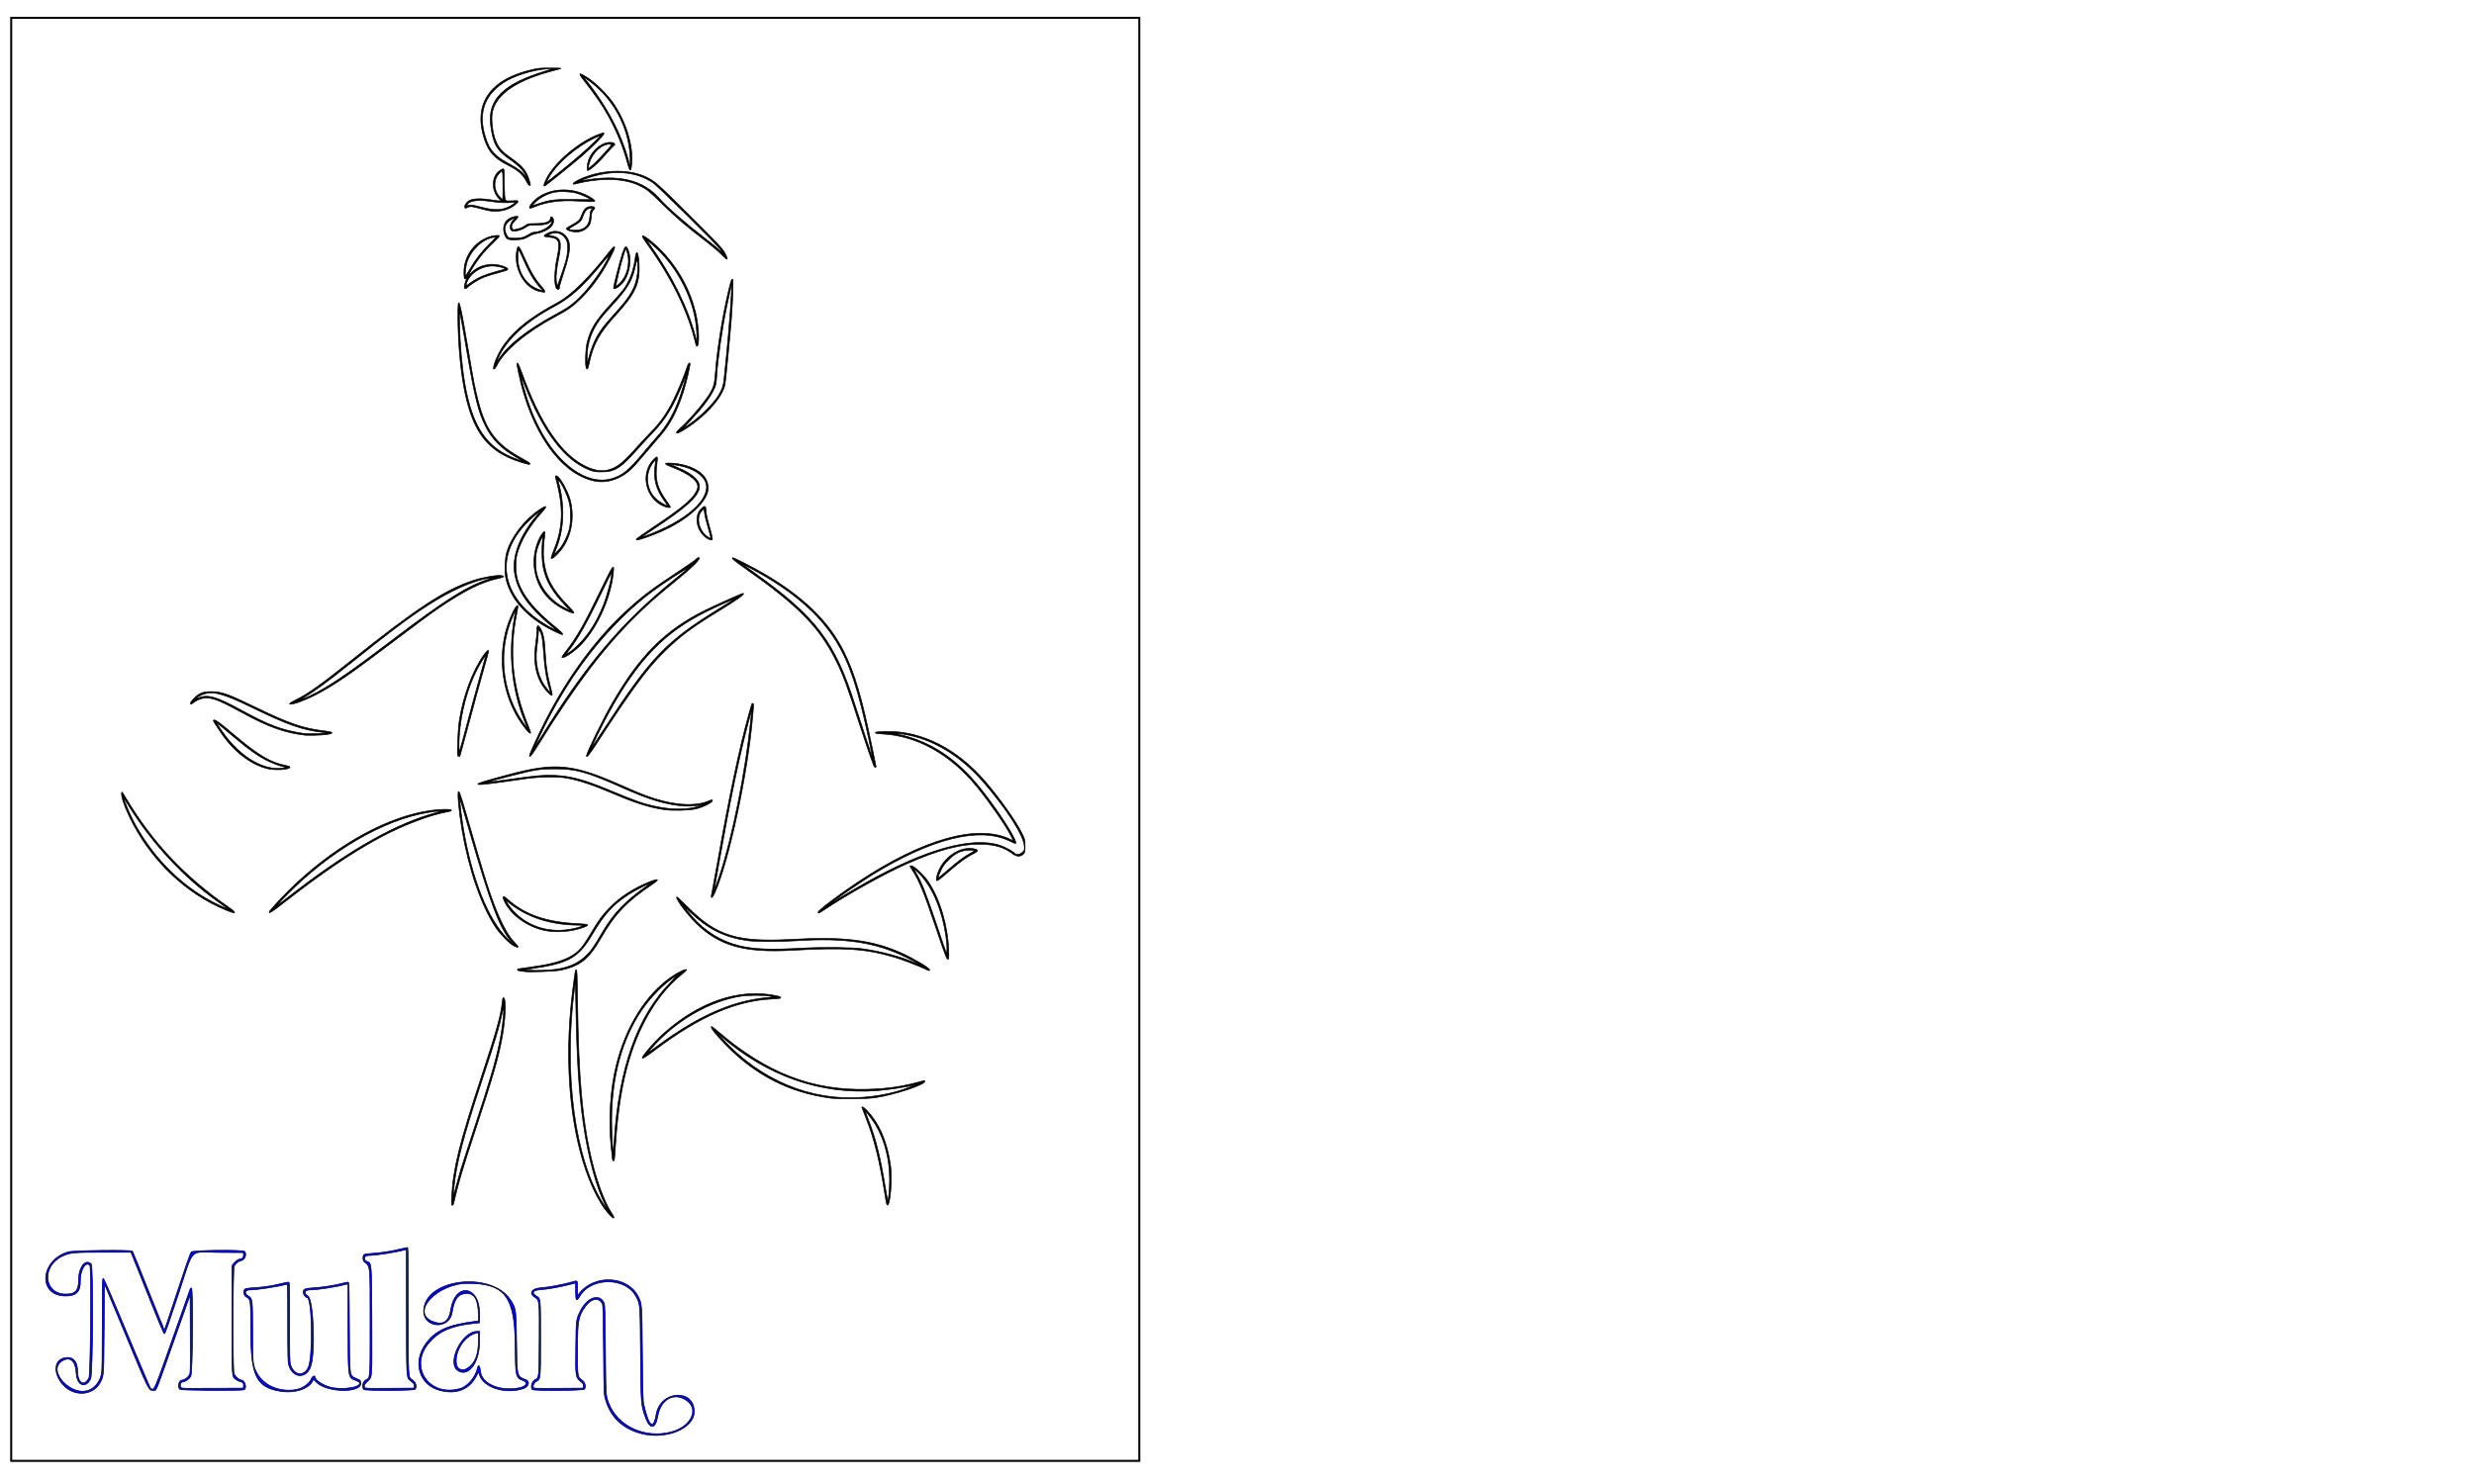 <?xml version="1.0" encoding="UTF-8" standalone="no"?>
<!-- Created with Inkscape (http://www.inkscape.org/) -->

<svg
   width="20in"
   height="12in"
   viewBox="0 0 1800 1080"
   id="svg2"
   version="1.1"
   inkscape:version="1.2.2 (732a01da63, 2022-12-09)"
   sodipodi:docname="Mulan_perso.svg"
   xml:space="preserve"
   xmlns:inkscape="http://www.inkscape.org/namespaces/inkscape"
   xmlns:sodipodi="http://sodipodi.sourceforge.net/DTD/sodipodi-0.dtd"
   xmlns="http://www.w3.org/2000/svg"
   xmlns:svg="http://www.w3.org/2000/svg"
   xmlns:rdf="http://www.w3.org/1999/02/22-rdf-syntax-ns#"
   xmlns:cc="http://creativecommons.org/ns#"
   xmlns:dc="http://purl.org/dc/elements/1.1/"><defs
     id="defs4"><clipPath
       id="clipPath4152"
       clipPathUnits="userSpaceOnUse"><path
         inkscape:connector-curvature="0"
         id="path4154"
         d="m 273,0 4686,0 0,1720 -4686,0 0,-1720" /></clipPath><clipPath
       id="clipPath4922"
       clipPathUnits="userSpaceOnUse"><path
         inkscape:connector-curvature="0"
         id="path4924"
         d="m 273,0 4686,0 0,1720 -4686,0 0,-1720" /></clipPath><clipPath
       id="clipPath5530"
       clipPathUnits="userSpaceOnUse"><path
         inkscape:connector-curvature="0"
         id="path5532"
         d="m 273,0 4686,0 0,1720 -4686,0 0,-1720" /></clipPath><clipPath
       id="clipPath5542"
       clipPathUnits="userSpaceOnUse"><path
         inkscape:connector-curvature="0"
         id="path5544"
         d="m 273,0 4686,0 0,1720 -4686,0 0,-1720" /></clipPath><clipPath
       id="clipPath6663"
       clipPathUnits="userSpaceOnUse"><path
         inkscape:connector-curvature="0"
         id="path6665"
         d="m 273,0 4686,0 0,1720 -4686,0 0,-1720" /></clipPath><clipPath
       id="clipPath7271"
       clipPathUnits="userSpaceOnUse"><path
         inkscape:connector-curvature="0"
         id="path7273"
         d="m 273,0 4686,0 0,1720 -4686,0 0,-1720" /></clipPath><clipPath
       id="clipPath7283"
       clipPathUnits="userSpaceOnUse"><path
         inkscape:connector-curvature="0"
         id="path7285"
         d="m 273,0 4686,0 0,1720 -4686,0 0,-1720" /></clipPath></defs><sodipodi:namedview
     id="base"
     pagecolor="#ffffff"
     bordercolor="#666666"
     borderopacity="1.0"
     inkscape:pageopacity="0.0"
     inkscape:pageshadow="2"
     inkscape:zoom="0.58296443"
     inkscape:cx="653.55617"
     inkscape:cy="542.91477"
     inkscape:document-units="px"
     inkscape:current-layer="g14007"
     showgrid="false"
     fit-margin-top="0"
     fit-margin-left="0"
     fit-margin-right="0"
     fit-margin-bottom="0"
     inkscape:window-width="1920"
     inkscape:window-height="991"
     inkscape:window-x="-9"
     inkscape:window-y="-9"
     inkscape:window-maximized="1"
     units="in"
     inkscape:pagecheckerboard="0"
     inkscape:showpageshadow="2"
     inkscape:deskcolor="#d1d1d1" /><g
     inkscape:label="Laag 1"
     inkscape:groupmode="layer"
     id="layer1"
     transform="translate(13.025,447.51)"><g
       transform="matrix(2.612,0,0,-2.612,-495.174,960.197)"
       inkscape:label="Meetlat"
       id="g4914"
       style="fill:none;stroke:#000000;stroke-opacity:1"><g
         transform="matrix(0.12,0,0,0.12,16,50)"
         id="g4916"
         style="fill:none;stroke:#000000;stroke-opacity:1"><g
           id="g11103"><g
             id="g14007"><path
               style="fill:#000000;stroke-width:1.393"
               d="m 2819.288,1254.592 c -26.812,29.336 -52.27,85.041 -69.01,151.003 -27.219,107.248 -32.843,237.668 -15.976,370.47 6,47.243 5.896,46.657 8.259,46.657 1.795,0 2.197,-9.582 3.007,-71.726 2.332,-178.921 10.968,-276.471 32.651,-368.831 11.778,-50.167 30.97,-101.256 47.096,-125.367 8.534,-12.759 4.849,-14.108 -6.028,-2.206 z m -9.849,22.787 c -20.584,40.777 -39.817,112.53 -50.793,189.497 -10.106,70.867 -14.794,145.963 -17.039,272.978 -0.997,56.406 -0.997,56.406 -3.418,37.604 -25.334,-196.722 1.526,-396.435 66.919,-497.558 8.331,-12.882 10.075,-13.897 4.332,-2.521 z m -356.127,17.253 c 3.153,65.744 17.528,123.936 69.351,280.739 35.262,106.695 45.107,142.088 47.98,172.49 0.65,6.882 1.532,10.097 2.769,10.097 6.507,0 5.738,-41.549 -1.571,-84.865 -8.386,-49.7 -20.781,-92.997 -65.393,-228.419 -29.906,-90.782 -37.268,-115.772 -48.745,-165.472 -0.398,-1.723 -1.749,-3.134 -3.002,-3.134 -2.04,0 -2.185,1.942 -1.388,18.563 z m 21.038,63.609 c 2.866,9.575 16.703,52.193 30.751,94.707 36.417,110.214 49.392,154.133 59.163,200.27 5.234,24.713 9.793,59.576 9.651,73.806 -0.108,10.741 -0.108,10.741 -3.332,-4.58 -7.37,-35.009 -13.152,-54.286 -47.417,-158.077 -43.721,-132.436 -59,-191.251 -64.71,-249.101 -2.103,-21.302 -1.781,-21.079 4.729,3.281 3.276,12.256 8.3,30.118 11.166,39.693 z m 984.837,-58.213 c -12.641,80.489 -25.291,131.432 -44.59,179.565 -5.008,12.492 -9.106,23.202 -9.106,23.799 0,2.939 4.324,0.315 11.409,-6.922 28.791,-29.408 48.791,-76.357 55.497,-130.277 3.76,-30.233 -0.905,-88.616 -7.178,-89.824 -1.887,-0.363 -2.856,3.438 -6.032,23.658 z m 10.721,33.84 c 0.168,47.522 -10.924,92.018 -31.823,127.667 -6.018,10.265 -21.163,30.598 -24.179,32.463 -0.631,0.39 2.259,-7.9 6.423,-18.422 17.084,-43.169 29.326,-92.266 40.197,-161.206 2.053,-13.022 4.086,-24.617 4.517,-25.766 1.905,-5.079 4.782,21.686 4.866,45.264 z m -643.098,47.005 c -0.332,0.958 -1.947,15.529 -3.59,32.381 -6.125,62.858 -1.619,132.682 12.135,188.021 22.331,89.85 68.646,163.967 128.049,204.918 18.346,12.648 35.404,20.384 35.404,16.056 0,-0.642 -5.171,-5.294 -11.49,-10.338 -52.675,-42.037 -95.161,-110.578 -121.069,-195.317 -16.904,-55.289 -27.384,-120.023 -32.569,-201.177 -2.21,-34.586 -2.434,-36.286 -4.787,-36.286 -0.814,0 -1.752,0.783 -2.084,1.741 z m 3.502,42.945 c 11.382,172.865 53.784,291.64 132.654,371.591 12.817,12.992 14.514,15.159 9.381,11.973 -25.212,-15.646 -57.583,-48.316 -78.081,-78.801 -45.731,-68.011 -69.546,-155.645 -69.552,-255.934 0,-29.352 2.254,-72.228 3.723,-70.76 0.254,0.254 1.098,10.123 1.876,21.931 z m 502.114,100.956 c -94.331,12.56 -173.729,52.842 -241.745,122.649 -25.942,26.625 -39.094,43.684 -33.681,43.684 0.599,0 7.336,-5.348 14.972,-11.883 112.683,-96.449 218.458,-137.312 346.608,-133.9 48.081,1.28 84.474,6.84 130.016,19.865 2.362,0.675 3.134,0.32 3.134,-1.444 0,-8.023 -69.115,-30.87 -114.479,-37.842 -20.545,-3.158 -84.419,-3.845 -104.824,-1.129 z m 75.3,1.991 c 34.433,2.673 66.283,8.89 95.257,18.595 12.478,4.179 31.891,12.06 24.756,10.049 -15.7,-4.424 -61.064,-11.36 -86.733,-13.262 -131.165,-9.719 -254.534,33.335 -362.81,126.615 -10.446,8.999 -10.446,8.999 2.449,-5.065 89.42,-97.534 205.986,-146.334 327.081,-136.932 z m -511.98,91.766 c 0,4.501 28.416,37.204 46.854,53.924 83.941,76.118 178.039,108.23 264.137,90.141 8.475,-1.781 10.761,-2.768 10.43,-4.503 -0.355,-1.856 -3.641,-2.373 -19.907,-3.131 -84.134,-3.924 -168.096,-40.429 -271.373,-117.986 -24.111,-18.107 -30.141,-21.796 -30.141,-18.444 z m 37.212,28.824 c 100.144,73.29 180.159,106.906 266.996,112.172 1.591,0.096 -1.809,0.997 -7.554,2.002 -14.396,2.517 -50.488,2.457 -67.548,-0.112 -73.538,-11.076 -155.103,-59.035 -209.608,-123.246 -8.573,-10.101 -8.797,-10.217 17.714,9.186 z m -310.887,171.331 c -2.298,0.316 -6.842,0.922 -10.097,1.346 -3.864,0.503 -5.919,1.467 -5.919,2.775 0,1.102 0.213,2.004 0.473,2.004 2.437,0 52.345,7.365 60.877,8.983 38.804,7.361 63.416,17.456 79.84,32.745 8.792,8.186 15.699,17.997 31.9,45.318 15.41,25.986 24.847,38.752 40.502,54.788 24.961,25.569 55.849,45.557 93.682,60.624 21.053,8.384 23.468,5.824 5.737,-6.081 -59.294,-39.814 -86.721,-68.569 -119.443,-125.23 -28.054,-48.577 -48.127,-64.534 -93.29,-74.16 -12.726,-2.712 -71.415,-4.88 -84.261,-3.112 z m 75.845,5.537 c 30.147,4.756 52.961,15.947 70.876,34.766 10.231,10.748 14.009,16.384 37.591,56.087 23.119,38.922 52.303,69.069 97.347,100.557 4.774,3.337 8.424,6.324 8.111,6.637 -1.11,1.11 -35.09,-16.407 -47.432,-24.451 -37.017,-24.127 -56.42,-45.445 -84.582,-92.926 -32.502,-54.798 -54.407,-67.111 -141.739,-79.669 -17.409,-2.503 -17.409,-2.503 -5.571,-3.38 16.921,-1.254 50.001,-0.049 65.399,2.379 z m 853.813,0.745 c -17.288,8.036 -53.714,21.946 -70.345,26.863 -66.802,19.75 -116.009,23.101 -237.451,16.173 -111.146,-6.34 -170.361,10.434 -223.625,63.35 -23.271,23.119 -50.4,60.584 -43.87,60.584 0.718,0 12.155,-10.826 25.418,-24.058 67.253,-67.099 114.568,-81.522 243.682,-74.28 118.436,6.643 184.796,-1.77 252.05,-31.953 27.493,-12.339 65.284,-34.855 65.284,-38.896 0,-2.809 -0.58,-2.694 -11.142,2.216 z m -17.409,13.211 c -1.532,1.176 -13.44,7.378 -26.462,13.782 -70.9,34.868 -141.714,45.479 -254.873,38.189 -41.9,-2.699 -94.758,-2.453 -114.901,0.536 -52.026,7.719 -90.438,27.023 -130.811,65.739 -18.292,17.542 -17.278,15.18 4.345,-10.114 28.965,-33.884 67.392,-57.612 109.829,-67.82 33.326,-8.016 72.432,-9.514 143.685,-5.504 48.111,2.707 117.051,2.024 141.752,-1.405 43.628,-6.057 90.574,-18.698 123.954,-33.377 6.163,-2.71 6.987,-2.716 3.482,-0.026 z m 67.368,12.745 c -6.087,15.5 -10.629,28.463 -27.165,77.523 -25.098,74.463 -36.18,101.388 -51.52,125.165 -7.046,10.922 -6.995,10.75 -3.21,10.75 6.691,0 28.763,-20.44 39.854,-36.908 27.046,-40.156 45.426,-101.826 47.424,-159.121 0.668,-19.151 0.513,-21.239 -1.57,-21.239 -1.27,0 -2.987,1.724 -3.814,3.83 z m -1.182,50.219 c -8.655,59.73 -30.601,112.131 -59.815,142.825 -4.27,4.486 -9.464,9.37 -11.543,10.852 -3.525,2.514 -3.391,2.057 1.974,-6.764 12.602,-20.722 23.115,-47.222 48.353,-121.883 25.705,-76.044 23.003,-69.593 23.504,-56.098 0.233,6.273 -0.847,19.849 -2.473,31.069 z m -1003.503,-22.48 c -9.543,4.912 -31.569,27.568 -41.748,42.943 -33.495,50.597 -62.367,134.256 -77.864,225.625 -7.778,45.856 -11.664,90.88 -7.731,89.569 2.487,-0.829 5.554,-10.591 30.549,-97.229 22.832,-79.142 34.045,-115.802 44.727,-146.238 18.989,-54.102 37.88,-90.982 55.29,-107.938 10.822,-10.539 9.508,-13.284 -3.224,-6.732 z m -5.525,10.346 c -26.351,29.168 -48.595,87.976 -97.409,257.526 -20.699,71.896 -21.397,74.158 -21.58,69.925 -0.279,-6.464 4.317,-43.455 8.315,-66.927 19.679,-115.531 57.012,-209.494 100.384,-252.648 13.891,-13.821 19.628,-18.213 10.289,-7.876 z m 77.465,25.082 c -40.502,8.503 -79.216,36.844 -93.596,68.518 -5.674,12.498 -2.991,13.693 8.202,3.652 39.887,-35.779 90.285,-53.09 164.283,-56.429 25.628,-1.157 27.432,-2.97 9.323,-9.378 -26.895,-9.516 -61.353,-12.002 -88.212,-6.363 z m 48.533,1.283 c 14.252,1.486 32.994,5.839 38.853,9.024 3.343,1.817 2.584,1.975 -9.711,2.027 -62.035,0.259 -117.006,17.731 -157.812,50.158 -10.374,8.244 -10.374,8.244 -5.962,0.474 2.426,-4.274 8.683,-12.366 13.904,-17.982 30.429,-32.735 74.146,-48.559 120.729,-43.701 z m -786.205,45.281 c -95.68,38.658 -178.241,118.044 -225.66,216.984 -11.774,24.567 -19.017,45.647 -18.482,53.793 0.412,6.271 0.412,6.271 8.535,-7.366 62.571,-105.038 135.951,-183.426 238.779,-255.074 14.255,-9.933 17.247,-13.081 13.454,-14.156 -0.718,-0.204 -8.2,2.415 -16.626,5.819 z m 1.323,4.564 c -0.728,0.624 -10.981,7.988 -22.786,16.365 -78.088,55.413 -149.365,131.87 -204.858,219.748 -6.511,10.311 -11.966,18.628 -12.121,18.483 -1.315,-1.223 14.594,-38.461 23.573,-55.175 47.147,-87.763 119.041,-156.698 202.835,-194.486 13.765,-6.208 15.659,-6.907 13.358,-4.935 z m 1371.227,-8.807 c 0,4.086 48.988,41.213 91.921,69.665 151.88,100.651 277.768,136.118 354.023,99.741 7.926,-3.781 7.926,-3.781 1.581,8.504 -12.657,24.506 -50.141,78.415 -79.186,113.883 -61.459,75.05 -138.73,118.094 -219.265,122.141 -10.397,0.522 -16.262,1.301 -14.624,1.942 2.696,1.054 2.695,1.073 -0.051,1.327 -8.007,0.742 10.861,2.572 27.159,2.635 81.139,0.311 162.129,-41.276 226.709,-116.411 34.006,-39.563 71.144,-91.957 84.669,-119.449 7.561,-15.369 7.561,-15.369 7.561,-30.115 0,-13.046 -0.336,-15.107 -2.919,-17.88 -7.178,-7.704 -16.285,-7.705 -26.425,0 -18.928,14.377 -39.126,20.719 -69.209,21.733 -48.252,1.627 -102.191,-12.382 -177.907,-46.206 -51.505,-23.008 -137.7,-71.1 -189.012,-105.459 -12.739,-8.53 -15.026,-9.45 -15.026,-6.048 z m 111.116,68.824 c 138.851,77.877 246.993,107.833 311.582,86.313 11.847,-3.947 30.286,-14.013 34.109,-18.62 3.383,-4.076 12.263,-2.667 17.745,2.815 4.847,4.847 4.909,5.057 4.236,14.276 -1.828,25.026 -39.986,84.728 -94.55,147.935 -54.157,62.734 -119.385,101.679 -187.862,112.163 -19.876,3.043 -22.101,2.28 -4.875,-1.673 70.475,-16.171 130.515,-56.135 183.833,-122.364 31.409,-39.016 69.209,-94.645 79.644,-117.212 7.178,-15.524 7.095,-15.574 -11.105,-6.78 -68.898,33.289 -180.051,5.822 -317.134,-78.366 -26.606,-16.34 -90.528,-60.234 -90.528,-62.163 0,-0.264 11.125,6.243 24.721,14.459 13.597,8.216 36.179,21.365 50.183,29.219 z M 2029.459,1956.555 c 0,3.356 39.693,45.511 64.304,68.293 99.806,92.389 212.504,153.444 309.648,167.754 22.489,3.313 49.443,3.669 49.443,0.654 0,-1.257 -1.984,-2.359 -5.223,-2.904 -42.778,-7.192 -106.794,-31.402 -162.233,-61.352 -66.652,-36.008 -135.171,-82.722 -229.436,-156.423 -18.599,-14.542 -26.503,-19.32 -26.503,-16.021 z m 69.653,54.36 c 126.023,95.555 229.803,153.187 318.227,176.72 11.535,3.07 12.035,3.341 6.267,3.402 -3.447,0.036 -14.058,-1.205 -23.581,-2.759 -104.949,-17.124 -227.706,-88.632 -329.876,-192.159 -23.98,-24.298 -25.881,-27.73 -7.264,-13.108 8.809,6.919 25.111,19.475 36.227,27.903 z m 956.801,-17.668 c 0,1.484 0.916,6.655 2.035,11.49 1.119,4.835 6.461,33.861 11.87,64.501 27.53,155.949 51.294,268.525 73.102,346.294 7.927,28.27 7.205,26.368 9.657,25.427 1.543,-0.592 1.909,-2.426 1.455,-7.288 -0.334,-3.574 -1.273,-14.331 -2.088,-23.906 -11.099,-130.468 -54.439,-332.794 -87.183,-407.004 -5.062,-11.473 -8.848,-15.543 -8.848,-9.514 z m 19.643,49.342 c 29.038,87.455 59.124,237.027 71.576,355.834 3.137,29.929 3.096,29.914 -5.42,-2.043 -20.236,-75.936 -42.518,-182.684 -66.339,-317.823 -6.169,-35 -11.506,-64.889 -11.859,-66.421 -1.645,-7.138 5.871,11.868 12.042,30.454 z m 502.637,-9.709 c 0,1.834 1.231,7.318 2.735,12.187 11.848,38.345 53.121,66.277 86.204,58.341 10.333,-2.479 9.468,-5.139 -3.808,-11.709 -13.491,-6.675 -31.034,-19.108 -48.599,-34.442 -20.65,-18.026 -32.797,-27.712 -34.751,-27.712 -0.979,0 -1.78,1.501 -1.78,3.335 z m 27.159,21.783 c 24.009,20.792 37.463,30.783 52.179,38.748 12.315,6.666 11.31,7.811 -6.053,6.9 -17.069,-0.896 -29.516,-7.141 -44.902,-22.527 -9.402,-9.402 -12.624,-13.794 -17.094,-23.297 -6.164,-13.105 -7.841,-17.993 -6.16,-17.947 0.626,0.019 10.54,8.173 22.03,18.123 z m -659.188,139.938 c -34.771,5.286 -67.632,15.752 -120.053,38.236 -43.755,18.767 -77.549,29.964 -105.849,35.071 -20.229,3.65 -64.693,3.01 -94.707,-1.363 -90.905,-13.246 -111.42,-15.534 -111.42,-12.425 0,2.118 15.523,6.852 71.726,21.874 109.338,29.225 149.077,25.167 266.304,-27.193 18.225,-8.14 40.641,-17.6 49.813,-21.021 59.543,-22.208 112.501,-27.157 146.229,-13.663 9.917,3.967 10.491,4.061 10.488,1.708 0,-4.588 -20.169,-14.798 -38.298,-19.394 -14.72,-3.732 -55.166,-4.729 -74.235,-1.83 z m 68.664,4.812 c 6.894,1.376 14.728,3.525 17.409,4.777 2.681,1.251 3.716,1.948 2.299,1.549 -7.155,-2.017 -30.843,-3.667 -41.296,-2.876 -42.513,3.217 -80.167,14.432 -144.149,42.932 -82.004,36.529 -107.324,43.544 -156.684,43.41 -34.98,-0.095 -46.885,-1.974 -100.974,-15.944 -66.543,-17.186 -66.542,-17.201 0.696,-7.679 59.107,8.37 73.172,9.594 99.581,8.665 35.641,-1.254 69,-10.053 122.562,-32.326 68.581,-28.518 84.653,-34.134 115.68,-40.416 31.926,-6.464 59.558,-7.145 84.876,-2.092 z m -990.451,90.553 c -31.583,8.28 -64.004,30.243 -89.16,60.4 -10.819,12.97 -14.408,17.935 -28.156,38.957 -7.795,11.919 -8.335,13.477 -4.67,13.477 3.89,0 14.487,-7.848 41.368,-30.637 60.871,-51.605 88.407,-68.086 125.808,-75.301 6.62,-1.277 8.668,-2.22 8.355,-3.845 -1.128,-5.859 -35.388,-7.811 -53.545,-3.052 z m 35.376,0.924 c 7.078,0.85 10.324,3.276 4.384,3.276 -5.595,0 -28.491,8.571 -42.688,15.98 -18.65,9.733 -39.166,24.281 -65.803,46.66 -11.873,9.975 -27.761,23.242 -35.305,29.482 -13.718,11.345 -13.718,11.345 -5.743,-1.044 40.577,-63.036 97.554,-100.072 145.156,-94.354 z m 1373.418,5.713 c -6.935,17.694 -18.62,51.592 -31.088,90.18 -32.372,100.195 -39.514,119.523 -57.384,155.291 -38.383,76.829 -87.578,126.609 -210.561,213.066 -26.497,18.628 -31.098,22.545 -28.973,24.669 1.219,1.219 49.4,-23.442 74.007,-37.878 91.335,-53.585 149.387,-110.227 184.237,-179.76 25.584,-51.047 42.531,-108.636 66.571,-226.224 4.15,-20.299 7.871,-38.318 8.269,-40.041 1.07,-4.635 -3.219,-4.047 -5.078,0.696 z m -10.286,55.368 c -25.558,121.32 -45.475,181.928 -76.37,232.39 -34.551,56.434 -86.503,104.458 -161.772,149.542 -18.548,11.11 -58.228,32.71 -56.406,30.705 0.383,-0.421 14.266,-10.476 30.85,-22.345 140.359,-100.441 184.387,-158.792 230.918,-306.038 14.116,-44.668 37.917,-115.817 38.537,-115.196 0.345,0.346 -2.245,14.269 -5.758,30.942 z m -955.632,-31.953 c -1.819,4.739 0.71,61.356 3.572,80.002 9.069,59.063 31.766,119.447 58.489,155.599 6.1,8.252 9.89,10.9 9.89,6.909 0,-1.007 -5.902,-22.472 -13.116,-47.702 -7.214,-25.229 -19.494,-70.001 -27.29,-99.492 -7.796,-29.491 -16.935,-63.252 -20.31,-75.023 -3.375,-11.771 -6.136,-21.642 -6.136,-21.936 0,-1.61 -4.396,-0.195 -5.1,1.641 z m 13.924,44.481 c 5,18.384 13.815,51.288 19.59,73.119 5.775,21.831 15.227,56.242 21.005,76.467 5.778,20.226 10.278,37 10.002,37.277 -0.836,0.836 -10.312,-14.112 -17.608,-27.774 -23.685,-44.354 -39.613,-103.188 -43.186,-159.514 -1.056,-16.646 -0.652,-34.842 0.741,-33.383 0.201,0.21 4.456,15.424 9.455,33.808 z m 152.735,-44.508 c 0,3.946 20.941,49.701 37.845,82.687 51.689,100.866 117.085,189.511 187.083,253.592 38.69,35.42 57.046,49.169 128.829,96.498 15.703,10.354 30.392,20.769 32.642,23.145 4.254,4.493 7.748,5.627 7.748,2.515 0,-5.593 -17.872,-22.683 -57.799,-55.266 -45.615,-37.226 -63.944,-53.521 -94.021,-83.591 -73.088,-73.07 -134.961,-155.131 -220.79,-292.829 -16.441,-26.377 -21.537,-32.706 -21.537,-26.75 z m 27.519,43.812 c 104.832,169.488 186.307,265.541 310.918,366.552 35.694,28.934 37.131,30.927 9.749,13.522 -65.32,-41.52 -99.803,-68.95 -146.269,-116.351 -59.639,-60.838 -110.032,-130.996 -155.047,-215.856 -13.028,-24.561 -35.788,-72.237 -33.154,-69.449 0.721,0.763 6.932,10.475 13.802,21.583 z m 350.611,399.718 c 1.387,1.532 2.208,2.785 1.825,2.785 -0.383,0 -1.831,-1.254 -3.217,-2.785 -1.387,-1.532 -2.208,-2.785 -1.824,-2.785 0.383,0 1.831,1.254 3.217,2.785 z m -245.82,-444.305 c 0,6.705 37.173,83.19 58.561,120.492 63.819,111.302 122.318,170.324 214.928,216.845 20.479,10.287 87.116,40.116 89.618,40.116 7.445,0 -11.735,-13.884 -58.453,-42.315 -61.086,-37.174 -90.449,-59.429 -127.817,-96.875 -38.383,-38.463 -73.281,-86.13 -153.778,-210.041 -16.732,-25.755 -23.058,-33.499 -23.058,-28.222 z m 41.739,64.085 c 107.889,165.509 142.862,202.026 266.058,277.806 19.533,12.015 36.11,22.424 36.836,23.131 1.936,1.883 -39.772,-16.796 -63.995,-28.659 -99.192,-48.581 -160.823,-112.268 -229.213,-236.856 -16.446,-29.96 -41.815,-82.308 -37.753,-77.9 0.706,0.766 13.336,19.881 28.066,42.479 z m -694.936,-15.88 c -47.187,5.619 -84.628,18.925 -143.453,50.98 -48.503,26.431 -65.358,33.769 -81.093,35.306 -11.015,1.076 -23.099,-2.472 -32.886,-9.656 -7.997,-5.87 -8.583,-6.015 -8.583,-2.126 0,1.719 3.571,6.482 8.705,11.612 11.992,11.983 20.45,15.234 39.345,15.124 24.701,-0.144 39.601,-5.46 106.545,-38.016 74.621,-36.289 109.074,-47.963 157.37,-53.321 30.101,-3.339 17.416,-9.047 -22.274,-10.021 -10.341,-0.254 -20.995,-0.2 -23.677,0.118 z m 43.175,4.556 c 6.267,1.004 6.267,1.004 -2.786,2.081 -47.607,5.662 -80.275,17.213 -165.04,58.361 -68.827,33.41 -91.882,39.024 -115.935,28.23 -11.836,-5.312 -16.462,-10.21 -5.727,-6.065 20.654,7.975 41.041,2.152 94.503,-26.992 68.538,-37.362 97.427,-48.305 147.631,-55.917 6.252,-0.948 40.929,-0.726 47.353,0.303 z m 467.529,11.842 c -47.222,59.587 -64.754,145.506 -45.416,222.572 7.151,28.499 24.491,66.121 28.592,62.035 0.599,-0.597 -0.28,-7.804 -1.953,-16.017 -18.755,-92.083 -10.884,-171.533 26.056,-263 3.129,-7.748 5.689,-14.799 5.689,-15.668 0,-4.095 -4.521,-0.582 -12.969,10.078 z m 0.424,12.041 c -31.404,76.155 -40.186,161.484 -25.237,245.206 1.357,7.601 2.23,13.82 1.94,13.82 -1.153,0 -10.129,-21.277 -14.173,-33.594 -21.988,-66.974 -14.463,-143.693 20.079,-204.699 7.026,-12.408 19.366,-30.507 20.802,-30.507 0.341,0 -1.193,4.398 -3.41,9.774 z m -547.3,44.769 c 0.022,1.025 6.962,5.216 15.423,9.314 26.73,12.946 58.359,35.394 125.902,89.353 154.703,123.591 219.293,165.965 286.209,187.765 22.972,7.484 57.135,13.082 66.102,10.831 6.428,-1.613 2.981,-4.143 -8.999,-6.602 -37.961,-7.794 -79.216,-28.332 -139.265,-69.331 -19.513,-13.323 -39.533,-28.183 -151.509,-112.459 -60.005,-45.161 -97.164,-69.796 -133.317,-88.382 -28.794,-14.803 -60.652,-25.584 -60.545,-20.488 z m 46.737,17.879 c 41.932,19.607 85.601,49.154 191.022,129.245 121.895,92.608 170.505,123.537 221.809,141.13 10.997,3.771 11.344,4.002 4.875,3.247 -29.545,-3.449 -77.674,-23.276 -123.246,-50.771 -49.741,-30.011 -93.644,-62.409 -202.353,-149.328 -49.961,-39.947 -77.09,-59.855 -105.265,-77.251 -9.944,-6.139 -4.865,-4.7 13.16,3.728 z m 550.793,10.794 c -24.152,26.72 -33.017,64.987 -25.891,111.768 1.342,8.809 2.473,21.5 2.515,28.203 0.087,14.042 2.086,15.867 7.771,7.095 7.431,-11.467 10.3,-26.142 12.072,-61.76 1.248,-25.078 4.283,-45.084 10.517,-69.319 3.009,-11.698 5.471,-22.196 5.471,-23.328 0,-4.255 -4.222,-1.766 -12.454,7.341 z m 3.827,12.535 c -6.233,23.498 -9.257,43.786 -11.52,77.277 -2.133,31.573 -3.705,40.692 -8.684,50.386 -2.799,5.45 -2.799,5.45 -3.604,-7.66 -0.443,-7.21 -1.856,-20.631 -3.139,-29.823 -5.268,-37.727 2.852,-71.745 23.022,-96.448 3.909,-4.787 7.285,-8.705 7.502,-8.705 0.217,0 -1.393,6.737 -3.576,14.972 z m 30.911,67.157 c 0,0.742 4.626,7.267 10.279,14.5 24.384,31.194 43.097,64.199 80.848,142.596 27.896,57.931 30.97,62.038 28.393,37.931 -6.686,-62.545 -41.176,-135.608 -81.523,-172.698 -17.287,-15.892 -37.998,-28.062 -37.998,-22.329 z m 18.245,11.421 c 32.013,23.06 59.64,61.761 78.373,109.791 9.451,24.232 20.126,66.137 18.715,73.467 -0.248,1.289 -9.779,-17.064 -21.179,-40.785 -35.945,-74.791 -58.459,-114.558 -79.806,-140.968 -5.695,-7.046 -4.458,-7.524 3.898,-1.505 z m -37.047,48.995 c -63.289,30.898 -103.418,76.417 -112.292,127.376 -2.285,13.122 -0.781,41.666 2.876,54.589 9.997,35.322 41.064,76.159 75.495,99.233 18.369,12.311 20.478,10.115 5.851,-6.094 -28.243,-31.298 -49.14,-66.686 -57.057,-96.621 -4.265,-16.127 -3.569,-45.305 1.445,-60.584 11.925,-36.339 37.583,-68.101 88.557,-109.629 15.078,-12.283 17.941,-15.543 14.624,-16.646 -0.766,-0.255 -9.54,3.514 -19.499,8.376 z m 4.825,2.739 c -1.122,1.007 -6.113,5.223 -11.092,9.368 -50.812,42.3 -75.549,76.746 -83.857,116.768 -8.732,42.066 10.134,92.618 53.066,142.191 7.811,9.018 7.811,9.018 -1.242,2.209 -4.979,-3.745 -15.36,-13.162 -23.067,-20.926 -80.743,-81.331 -59.513,-181.156 51.676,-242.989 15.617,-8.684 18.052,-9.795 14.517,-6.621 z m 27.869,43.169 c -45.647,19.932 -72.434,54.542 -78.045,100.838 -2.954,24.377 3.187,54.347 15.215,74.257 7.015,11.612 10.699,12.868 9.481,3.232 -3.452,-27.303 -4.147,-43.08 -2.567,-58.241 4.207,-40.358 19.151,-69.19 54.769,-105.664 19.817,-20.294 20.005,-22.656 1.147,-14.422 z m -5.689,13.147 c -29.678,30.842 -44.596,56.126 -51.327,86.992 -3.78,17.336 -4.165,52.739 -0.79,72.826 1.321,7.864 -11.402,-20.298 -14.05,-31.1 -3.839,-15.66 -3.559,-43.124 0.589,-57.737 9.178,-32.33 32.416,-60.296 63.231,-76.096 6.091,-3.123 11.448,-5.678 11.905,-5.678 0.456,0 -3.844,4.857 -9.557,10.794 z m -33.272,110.894 c 0,1.052 3.103,9.669 6.896,19.15 20.003,50.004 21.957,93.166 6.95,153.476 -4.857,19.519 -4.707,17.661 -1.429,17.661 6.729,0 26.679,-35.009 32.158,-56.432 10.713,-41.887 2.297,-86.2 -22.132,-116.533 -11.569,-14.364 -22.442,-22.757 -22.442,-17.322 z m 32.103,40.433 c 10.364,21.027 12.88,32.098 12.85,56.541 -0.022,17.291 -0.551,22.197 -3.686,34.122 -3.936,14.973 -14.979,38.671 -21.742,46.657 -4.128,4.875 -4.128,4.875 -2.768,0 15.839,-56.753 13.924,-111.393 -5.562,-158.646 -2.327,-5.643 -4.204,-10.643 -4.17,-11.113 0.034,-0.469 4.13,3.474 9.104,8.762 6.558,6.972 10.949,13.48 15.975,23.677 z m 165.667,2.631 c 0,0.99 17.102,13.162 38.005,27.05 73.87,49.078 98.153,70.347 104.136,91.208 4.331,15.102 -16.136,32.294 -57.88,48.618 -20.314,7.944 -21.715,10.445 -5.571,9.95 39.554,-1.214 74.539,-17.656 84.204,-39.573 9.208,-20.881 2.53,-40.514 -22.204,-65.278 -26.98,-27.013 -66.706,-49.901 -116.953,-67.382 -19.265,-6.702 -23.737,-7.567 -23.737,-4.593 z m 35.249,12.991 c 92.602,36.673 144.135,88.946 123.09,124.857 -10.355,17.669 -39.038,31.712 -71.293,34.904 -8.356,0.827 -8.356,0.827 1.393,-3.081 17.125,-6.865 28.019,-12.232 36.453,-17.959 41.816,-28.397 26.512,-53.624 -72.829,-120.05 -36.784,-24.596 -39.484,-26.497 -37.635,-26.497 0.582,0 9.951,3.522 20.821,7.827 z m 129.019,-10.857 c -24.09,15.305 -31.285,51.055 -13.797,68.543 7.698,7.698 11.087,7.45 11.087,-0.81 0,-8.198 2.977,-22.404 8.936,-42.636 2.63,-8.928 5.213,-19.112 5.74,-22.632 0.915,-6.104 0.804,-6.399 -2.408,-6.399 -1.852,0 -6.154,1.77 -9.559,3.934 z m 8.432,2.13 c 0,1.037 -2.442,10.281 -5.427,20.543 -5.786,19.889 -7.811,28.526 -9.223,39.343 -0.883,6.758 -0.883,6.758 -4.442,3.482 -15.494,-14.263 -9.791,-46.045 10.96,-61.077 6.369,-4.614 8.132,-5.11 8.132,-2.29 z m -107.37,71.777 c -44.21,17.297 -57.431,77.61 -24.167,110.255 8.303,8.149 9.198,6.676 6.81,-11.217 -4.778,-35.804 0.356,-55.709 22.166,-85.934 5.086,-7.048 9.247,-13.472 9.247,-14.275 0,-2.209 -6.88,-1.635 -14.056,1.172 z m 1.888,10.142 c -21.112,28.734 -27.879,52.61 -23.778,83.9 1.992,15.199 1.992,15.199 -2.681,9.793 -17.487,-20.23 -19.322,-51.41 -4.394,-74.673 5.875,-9.156 16.948,-18.861 26.928,-23.604 4.553,-2.164 8.526,-3.687 8.829,-3.385 0.302,0.302 -1.904,3.888 -4.903,7.97 z m -165.407,49.173 c -78.437,17.259 -146.779,114.863 -174.812,249.662 -4.692,22.563 -4.841,24.044 -2.415,24.032 0.99,0 5.588,-10.674 10.656,-24.721 42.116,-116.745 91.834,-188.939 148.465,-215.58 21.671,-10.195 38.958,-12.122 56.248,-6.272 17.741,6.002 30.868,16.872 59.791,49.509 8.146,9.192 23.662,25.842 34.48,37 23.389,24.125 37.367,44.194 52.804,75.812 10.082,20.651 25.916,59.188 30.825,75.021 2.254,7.27 4.985,10.821 6.871,8.934 1.689,-1.689 -8.041,-43.493 -15.652,-67.242 -14.483,-45.196 -31.458,-76.923 -55.515,-103.76 -5.837,-6.511 -21.158,-24.415 -34.048,-39.786 -31.186,-37.191 -40.583,-45.674 -61.689,-55.698 -17.792,-8.45 -37.8,-10.919 -56.01,-6.912 z m 39.483,4.939 c 26.459,7.332 40.582,18.82 77.007,62.638 11.143,13.405 24.529,29.073 29.746,34.819 23.681,26.079 41.601,58.054 54.679,97.563 7.435,22.462 12.012,38.858 11.102,39.768 -0.293,0.293 -3.555,-7.07 -7.248,-16.364 -19.032,-47.898 -39.379,-81.293 -66.916,-109.825 -9.98,-10.341 -25.622,-27.263 -34.759,-37.604 -40.889,-46.277 -54.234,-54.897 -84.987,-54.898 -15.411,-3e-4 -17.621,0.345 -28.362,4.429 -57.426,21.836 -108.277,88.425 -150.748,197.403 -9.783,25.104 -10.243,23.82 -2.027,-5.656 10.736,-38.513 21.143,-65.704 36.395,-95.09 44.194,-85.151 111.183,-132.406 166.117,-117.183 z m -208.159,38.273 c -78.69,24.181 -114.223,70.834 -133.488,175.262 -8.24,44.667 -13.171,101.77 -13.666,158.261 -0.553,63.173 3.146,51.519 25.402,-80.051 11.406,-67.426 13.687,-79.141 21.151,-108.634 18.295,-72.285 42.65,-104.078 105.281,-137.43 8.664,-4.614 15.668,-9.226 15.668,-10.317 0,-2.847 -3.023,-2.415 -20.349,2.909 z m -9.653,10.591 c -36.111,20.601 -58.128,42.614 -73.676,73.662 -16.862,33.671 -25.061,67.114 -44.562,181.753 -5.733,33.705 -11.682,67.235 -13.22,74.512 -2.796,13.231 -2.796,13.231 -2.156,-18.802 0.966,-48.341 5.336,-98.621 11.922,-137.153 17.715,-103.655 51.641,-152.943 122.286,-177.659 13.356,-4.673 13.285,-4.231 -0.593,3.686 z m 369.832,58.942 c 0,1.097 3.643,5.162 8.095,9.034 19.786,17.209 56.728,60.4 68.941,80.602 9.399,15.548 11.596,23.704 13.394,49.734 3.548,51.356 16.584,132.198 30.933,191.84 5.37,22.321 7.042,26.504 9.53,23.844 1.432,-1.531 -0.594,-55.783 -3.433,-91.894 -3.154,-40.116 -13.02,-141.978 -14.621,-150.949 -5.481,-30.71 -46.696,-76.507 -95.742,-106.387 -13.119,-7.992 -17.096,-9.347 -17.096,-5.825 z m 46.593,31.561 c 14.245,11.46 34.898,32.229 43.759,44.005 12.17,16.175 18.194,29.974 19.725,45.185 0.722,7.177 3.195,31.537 5.493,54.134 6.862,67.446 13.87,163.5 12.061,165.309 -0.545,0.545 -5.444,-20.908 -11.431,-50.058 -10.432,-50.793 -20.398,-120.278 -22.739,-158.545 -1.162,-18.992 -1.562,-21.003 -6.146,-30.925 -9.155,-19.814 -26.876,-43.291 -56.409,-74.728 -16.282,-17.332 -16.282,-17.332 -5.674,-10.18 5.835,3.934 15.447,11.044 21.361,15.802 z m -471.381,117.638 c 0,10.554 13.806,40.41 26.369,57.023 26.752,35.378 60.058,61.213 123.056,95.454 31.578,17.163 72.727,57.813 120.073,118.616 8.239,10.58 11.837,13.153 11.837,8.463 0,-3.809 -17.127,-37.276 -27.463,-53.667 -15.757,-24.984 -30.758,-44.033 -49.093,-62.34 -20.021,-19.99 -29.833,-27.058 -59.933,-43.17 -68.729,-36.792 -120.395,-80.031 -137.639,-115.192 -3.459,-7.053 -7.206,-9.751 -7.206,-5.188 z m 11.855,20.463 c 21.84,33.411 65.616,67.993 130.901,103.409 27.509,14.923 33.79,19.103 49.688,33.064 22.912,20.122 55.302,62.989 71.38,94.471 7.847,15.366 7.891,15.401 -15.377,-12.631 -41.799,-50.358 -70.647,-76.068 -107.083,-95.433 -65.915,-35.032 -111.664,-77.269 -130.837,-120.79 -4.204,-9.543 -3.878,-10.055 1.329,-2.089 z m 203.028,-18.802 c -2.375,8.703 -1.065,43.734 2.114,56.518 8.241,33.148 19.713,51.783 56.734,92.158 11.238,12.256 23.504,26.358 27.257,31.337 14.438,19.152 24.105,44.544 27.846,73.14 2.988,22.838 7.751,15.453 9.183,-14.24 2.147,-44.498 -8.681,-67.747 -55.321,-118.788 -37.353,-40.878 -51.566,-67.092 -60.861,-112.25 -2.496,-12.126 -5.014,-14.977 -6.952,-7.874 z m 16.191,52.624 c 10.538,25.221 21.197,40.413 52.052,74.193 36.019,39.434 47.48,60.182 51.212,92.709 1.469,12.801 -0.023,36.331 -1.822,28.731 -0.453,-1.915 -2.457,-10.376 -4.453,-18.802 -7.011,-29.59 -18.562,-48.26 -52.876,-85.46 -10.658,-11.554 -22.693,-25.415 -26.745,-30.801 -20.973,-27.879 -31.302,-58.154 -31.079,-91.093 0.095,-14.093 0.095,-14.093 4.142,1.606 2.225,8.635 6.532,21.647 9.569,28.916 z m 238.824,0.3 c -18.019,76.484 -54.559,151.993 -112.833,233.169 -6.416,8.937 -11.665,16.928 -11.665,17.757 0,3.652 5.952,0.802 17.503,-8.382 51.188,-40.698 90.11,-101.841 105.856,-166.291 6.268,-25.654 9.046,-56.306 6.673,-73.621 -0.999,-7.288 -4.091,-8.758 -5.535,-2.631 z m 1.87,27.855 c -2.789,70.099 -41.546,149.345 -97.511,199.378 -19.136,17.107 -20.628,17.733 -11.25,4.718 51.058,-70.86 88.598,-146.52 105.758,-213.149 1.43,-5.553 2.863,-10.097 3.183,-10.097 0.32,0 0.24,8.618 -0.179,19.15 z m -362.307,95.134 c -36.983,6.195 -64.238,54.407 -55.029,97.344 2.703,12.604 4.913,10.127 18.586,-20.83 13.286,-30.081 25.322,-50.162 39.037,-65.129 7.046,-7.689 9.404,-13.308 5.327,-12.694 -0.599,0.09 -4.163,0.679 -7.921,1.308 z m -2.32,10.714 c -13.801,15.052 -24.953,34.344 -40.302,69.725 -8.809,20.304 -10.365,20.025 -10.179,-1.828 0.326,-38.304 23.95,-69.541 57.336,-75.813 0.268,-0.051 -2.816,3.512 -6.855,7.917 z m 39.307,-3.387 c -5.992,7.22 -5.514,39.497 1.054,71.152 8.037,38.741 5.157,46.023 -18.988,48.006 -12.706,1.044 -13.924,2.829 -5.355,7.851 14.601,8.556 31.127,7.659 41.904,-2.275 15.962,-14.714 15.464,-35.709 -2.096,-88.232 -5.371,-16.066 -9.766,-31.264 -9.766,-33.774 0,-4.921 -3.695,-6.413 -6.754,-2.728 z m 20.268,60.141 c 6.477,21.321 7.428,43.386 2.281,52.924 -7.928,14.692 -22.789,20.028 -37.383,13.422 -5.571,-2.522 -5.571,-2.522 3.323,-4.105 21.184,-3.773 24.409,-14.083 16.366,-52.332 -4.241,-20.17 -6.71,-42.281 -5.633,-50.435 2.183,-16.516 1.687,-16.751 9.104,4.314 3.776,10.724 9.15,27.019 11.942,36.211 z m -234.174,-59.338 c -1.161,1.878 1.608,14.849 4.267,19.992 2.2,4.255 2.199,4.409 -0.023,2.567 -4.156,-3.448 -5.449,0.115 -5.362,14.771 0.216,36.028 22.904,68.495 56.645,81.06 10.57,3.937 25.858,5.579 25.857,2.778 -4e-4,-1.068 -6.86,-8.379 -15.245,-16.246 -21.43,-20.108 -38.972,-42.59 -52.957,-67.869 -4.623,-8.356 -4.623,-8.356 2.89,-1.218 12.55,11.924 25.081,17.472 43.724,19.359 14.798,1.498 41.086,-5.646 41.086,-11.166 0,-1.256 -2.769,-2.781 -7.312,-4.025 -31.324,-8.583 -44.796,-12.827 -53.542,-16.868 -10.399,-4.805 -28.851,-16.838 -33.217,-21.662 -2.617,-2.892 -5.545,-3.525 -6.813,-1.473 z m 32.827,23.918 c 11.799,5.932 27.509,11.354 48.21,16.638 7.086,1.809 12.883,3.773 12.883,4.366 0,1.751 -13.911,5.444 -23.677,6.285 -29.756,2.563 -60.322,-17.344 -66.039,-43.008 -0.812,-3.646 -0.503,-3.528 8.383,3.198 5.075,3.841 14.183,9.475 20.24,12.521 z m -19.386,21.345 c 13.755,23.229 24.5,37.089 43.714,56.388 17.167,17.244 17.167,17.244 10.682,16.355 -24.828,-3.403 -51.752,-28.476 -61.734,-57.49 -2.956,-8.591 -5.325,-31.145 -3.265,-31.085 0.688,0.02 5.459,7.145 10.604,15.832 z m 332.565,-44.591 c 0,4.457 16.909,69.513 21.22,81.642 5.619,15.808 8.063,17.355 12.298,7.782 10.38,-23.465 3.664,-61.543 -14.107,-79.977 -9.266,-9.613 -19.41,-14.55 -19.41,-9.447 z m 14.536,10.656 c 16.516,15.62 24.298,45.232 18.122,68.957 -1.735,6.666 -4.803,13.251 -4.803,10.309 0,-0.351 -1.926,-6.273 -4.28,-13.161 -5.649,-16.526 -19.369,-73.108 -17.728,-73.108 0.706,0 4.616,3.152 8.689,7.003 z m 235.462,67.401 c -6.128,6.3 -19.603,17.937 -29.944,25.86 -52.648,40.339 -72.11,56.947 -108.634,92.707 -29.318,28.704 -34.326,32.668 -51.867,41.053 -36.053,17.235 -89.893,18.468 -149.037,3.415 -7.985,-2.032 -4.133,3.318 6.098,8.47 50.109,25.234 116.272,28.411 159.577,7.662 19.745,-9.461 25.894,-14.89 97.368,-85.969 70.799,-70.408 80.134,-80.405 86.018,-92.114 8.263,-16.443 5.649,-16.739 -9.579,-1.084 z m -1.572,10.901 c -10.455,13.769 -145.914,147.74 -156.76,155.038 -39.726,26.73 -91.983,30.818 -149.465,11.692 -13.591,-4.522 -19.792,-7.646 -12.535,-6.315 82.097,15.058 139.187,1.467 177.26,-42.201 17.433,-19.995 60.189,-57.294 106.096,-92.556 14.134,-10.857 29.176,-23.007 33.426,-27 4.25,-3.994 7.921,-7.284 8.157,-7.312 0.236,-0.028 -2.545,3.866 -6.18,8.654 z m -487.281,22.54 c -0.766,0.3 -3.109,0.923 -5.206,1.386 -7.602,1.676 -13.323,19.549 -10.16,31.744 2.948,11.366 12.522,18.946 26.856,21.264 7.866,1.272 7.797,-1.043 -0.266,-8.956 -7.991,-7.843 -10.049,-12.619 -7.787,-18.079 1.525,-3.682 2.173,-4.002 6.785,-3.356 9.028,1.265 17.733,4.606 23.987,9.205 6.088,4.477 6.147,4.489 23.551,4.579 24.086,0.124 34.857,4.243 34.857,13.329 0,3.405 3.682,3.341 5.522,-0.096 7.773,-14.524 -10.054,-31.495 -38.242,-36.403 -5.864,-1.021 -12.134,-3.345 -17.11,-6.341 -4.32,-2.601 -10.074,-5.412 -12.786,-6.247 -4.963,-1.527 -27.406,-3.043 -30.001,-2.027 z m 28.161,5.677 c 3.894,1.156 10.26,4.29 14.147,6.964 3.887,2.674 8.715,4.861 10.73,4.861 16.918,0 42.365,14.397 42.365,23.968 0,2.98 0,2.98 -3.315,-0.134 -5.368,-5.043 -14.988,-7.12 -32.978,-7.12 -16.352,0 -16.352,0 -23.562,-4.852 -12.788,-8.606 -31.751,-12.083 -34.803,-6.381 -3.653,6.826 -1.404,15.6 6.037,23.553 4.359,4.659 4.359,4.659 -1.212,2.4 -11.351,-4.603 -18.857,-14.093 -18.759,-23.719 0.074,-7.347 5.765,-19.307 9.706,-20.398 6.366,-1.763 24.466,-1.271 31.643,0.86 z m 116.63,13.277 c -8.126,1.108 -16.381,4.954 -15.608,7.272 0.293,0.878 6.13,4.635 12.971,8.347 15.896,8.626 18.891,11.603 22.793,22.655 5.051,14.306 11.294,20.162 21.498,20.162 9.903,0 11.457,-2.403 5.545,-8.574 -3.199,-3.339 -3.827,-5.495 -4.713,-16.198 -1.167,-14.09 -3.102,-18.676 -10.823,-25.651 -7.993,-7.221 -18.314,-9.833 -31.663,-8.012 z m 22.439,6.614 c 11.161,5.722 15.909,14.161 16.933,30.1 0.561,8.738 1.367,11.982 3.578,14.41 2.853,3.134 2.853,3.134 -1.954,3.134 -8.278,0 -14.19,-6.929 -19.25,-22.562 -2.069,-6.392 -8.008,-11.704 -20.832,-18.63 -5.452,-2.945 -9.914,-5.787 -9.914,-6.316 0,-4.35 23.024,-4.449 31.438,-0.135 z m -220.851,42.664 c -4.979,1.049 -14.666,3.538 -21.527,5.532 -14.052,4.084 -19.39,4.42 -24.433,1.536 -7.548,-4.315 -9.567,0.554 -3.812,9.195 6.901,10.361 24.055,13.235 53.951,9.04 31.882,-4.473 29.265,-4.694 22.664,1.907 -18.838,18.838 -17.625,53.089 2.33,65.758 10,6.349 9.824,6.671 9.831,-18.004 0,-12.065 0.416,-29.049 0.917,-37.742 0.911,-15.806 0.911,-15.806 16.01,-14.82 17.147,1.12 18.483,0.213 10.573,-7.18 -15.655,-14.632 -41.369,-20.518 -66.504,-15.223 z m 40.65,4.946 c 8.402,2.595 19.938,9.074 23.239,13.051 1.206,1.454 -0.29,1.563 -7.872,0.574 -10.812,-1.41 -30.084,-0.45 -49.054,2.445 -28.935,4.415 -48.14,1.869 -53.917,-7.15 -1.857,-2.899 -1.784,-2.929 4.077,-1.663 5.071,1.095 9.213,0.449 27.556,-4.295 25.879,-6.694 41.253,-7.508 55.97,-2.962 z m -4.821,54.2 c -0.351,37.233 0.039,36.219 -9.78,25.351 -12.87,-14.245 -11.569,-38.601 2.853,-53.403 2.799,-2.873 5.573,-5.223 6.164,-5.223 0.592,0 0.935,14.974 0.762,33.275 z m 61.663,-51.916 c 0,4.164 9.959,15.864 18.987,22.306 34.695,24.758 86.945,24.323 125.697,-1.045 13.441,-8.799 10.72,-9.352 -32.804,-6.667 -39.428,2.433 -71.258,-1.7 -98.452,-12.782 -11.435,-4.66 -13.427,-4.929 -13.427,-1.812 z m 23.677,9.37 c 24.696,8.183 39.503,9.783 81.858,8.844 20.127,-0.446 36.283,-0.308 35.902,0.308 -1.374,2.223 -21.445,11.193 -31.536,14.094 -14.273,4.103 -38.868,5.131 -52.798,2.208 -15.834,-3.323 -33.765,-12.816 -43.871,-23.227 -4.596,-4.734 -7.416,-8.263 -6.267,-7.84 1.149,0.422 8.67,2.948 16.713,5.613 z m 9.749,42.422 c 0,1.381 2.413,7.492 5.362,13.579 19.022,39.268 78.227,89.034 125.112,105.165 9.505,3.27 8.801,3.267 8.801,0.039 0,-3.47 -27.498,-31.082 -51.566,-51.78 -25.602,-22.016 -84.571,-69.515 -86.302,-69.515 -0.773,0 -1.406,1.13 -1.406,2.511 z m 38.3,31.609 c 36.207,29.034 64.178,53.405 81.476,70.989 13.231,13.45 13.231,13.45 2.089,8.426 -46.177,-20.819 -93.39,-61.787 -112.335,-97.478 -2.452,-4.618 -3.562,-7.721 -2.467,-6.894 1.095,0.827 15.151,12.057 31.238,24.957 z m -78.464,-23.726 c -8.659,16.746 -19.553,26.373 -43.401,38.352 -30.824,15.483 -44.541,30.486 -54.181,59.259 -27.604,82.392 12.243,140.486 111.651,162.781 14.389,3.227 18.586,3.554 43.639,3.4 27.719,-0.171 27.719,-0.171 8.917,-4.915 -86.905,-21.927 -135.786,-54.148 -145.664,-96.018 -3.88,-16.446 -0.02,-50.04 7.932,-69.037 7.141,-17.059 13.99,-24.291 41.315,-43.63 19.385,-13.719 29.254,-25.943 34.86,-43.177 4.604,-14.154 4.842,-16.017 2.044,-16.011 -1.62,0 -4.057,3.085 -7.113,8.996 z m -3.163,16.369 c -5.549,10.993 -17.62,23.029 -34.667,34.569 -30.951,20.952 -39.971,36.662 -45.455,79.165 -7.8,60.461 28.962,96.951 127.88,126.937 18.548,5.623 18.548,5.623 5.514,4.892 -34.919,-1.959 -79.993,-16.027 -104.355,-32.571 -44.811,-30.431 -58.197,-71.547 -41.102,-126.245 9.819,-31.415 21.135,-43.785 58.125,-63.531 16.998,-9.074 28.993,-18.555 34.262,-27.08 4.678,-7.569 4.574,-5.598 -0.203,3.865 z m 143.922,19.12 c 2.183,30.515 33.52,59.94 58.786,55.2 5.197,-0.975 7.135,-5.63 3.004,-7.215 -1.077,-0.413 -9.261,-9.138 -18.186,-19.387 -15.246,-17.508 -26.253,-28.137 -36.476,-35.224 -7.149,-4.956 -7.906,-4.252 -7.127,6.626 z m 13.62,3.732 c 4.973,4.308 16.979,16.686 26.68,27.507 17.637,19.674 17.637,19.674 12.975,20.101 -20.071,1.837 -45.114,-23.32 -49.987,-50.217 -1.245,-6.87 -0.352,-6.645 10.332,2.61 z m 79.574,4.813 c -9.039,34.247 -25.582,74.965 -43.524,107.13 -16.095,28.852 -29.645,48.541 -61.048,88.704 -10.425,13.333 -6.444,13.645 12.844,1.008 19.57,-12.822 47.134,-40.514 60.753,-61.035 28.435,-42.844 44.318,-95.235 41.316,-136.287 -1.636,-22.375 -4.342,-22.25 -10.341,0.48 z m 6.389,12.772 c -2.751,71.727 -41.639,141.192 -101.974,182.154 -6.948,4.717 -6.948,4.717 -3.018,-0.105 50.062,-61.428 86.245,-130.02 102.645,-194.583 1.022,-4.022 2.139,-7.312 2.482,-7.312 0.344,0 0.282,8.931 -0.135,19.847 z"
               id="path761" /><rect
               id="rect1153"
               width="2618.597"
               height="3350.493"
               x="1430.908"
               y="-4033.062"
               transform="scale(1,-1)"
               style="stroke-width:4.66" /><path
               style="fill:#0000ff;stroke-width:1.505"
               d="m 2892.345,746.09 c -43.155,11.67 -70.768,38.536 -82.41,80.18 -3.155,11.288 -3.287,14.964 -4.081,114.02 -0.594,74.114 -1.313,103.459 -2.606,106.351 -7.092,15.869 -25.292,13.72 -38.718,-4.571 -17.044,-23.219 -18.945,-33.27 -18.945,-100.161 0,-67.152 -0.678,-63.181 12.566,-73.606 5.447,-4.287 7.339,-15.518 3.296,-19.561 -3.247,-3.247 -117.72,-3.932 -120.928,-0.724 -4.726,4.726 -1.246,18.559 5.669,22.527 10.194,5.85 9.786,2.172 10.296,92.946 0.506,90.171 0.339,92.082 -8.511,97.551 -16.865,10.422 -10.023,22.092 13.799,23.539 15.063,0.914 50.503,7.54 69.509,12.994 15.306,4.393 14.305,5.364 14.305,-13.878 v -16.901 l 4.892,5.988 c 35.69,43.682 111.784,39.177 135.708,-8.035 9.063,-17.886 8.883,-15.472 9.951,-133.491 0.843,-93.253 1.328,-109.848 3.472,-118.914 12.164,-51.439 22.102,-58.715 28.667,-20.988 9.59,55.11 88.621,59.755 88.184,5.183 -0.315,-39.319 -66.215,-66.107 -124.112,-50.45 z m 70.446,3.655 c 46.26,12.05 65.912,52.939 35.282,73.409 -29.078,19.434 -59.488,2.294 -66.391,-37.42 -5.304,-30.512 -18.61,-31.124 -28.97,-1.334 -10.098,29.037 -10.014,27.923 -11.061,146.859 -1.042,118.486 -0.667,113.581 -10.137,132.282 -23.221,45.856 -103.905,46.555 -130.663,1.132 -7.872,-13.363 -9.784,-11.108 -9.784,11.535 v 19.261 l -16.934,-4.256 c -23.106,-5.808 -46.806,-9.945 -63.82,-11.141 -18.452,-1.297 -22.328,-6.834 -10.302,-14.713 10.125,-6.634 9.761,-2.976 9.768,-98.397 0,-95.534 0.152,-94.014 -9.585,-99.759 -5.279,-3.115 -8.386,-8.995 -7.321,-13.856 0.544,-2.484 4.21,-2.627 58.043,-2.258 l 57.462,0.394 0.465,4.803 c 0.322,3.327 -0.441,5.571 -2.484,7.3 -16.442,13.924 -15.78,10.091 -14.943,86.49 0.663,60.533 0.727,61.002 11.015,81.433 15.719,31.214 44.319,40.583 54.678,17.913 2.103,-4.603 2.518,-18.396 3.288,-109.13 0.919,-108.365 0.779,-106.148 7.816,-124.183 20.811,-53.34 83.718,-82.215 144.576,-66.363 z m -1378.36,90.471 c -44.601,7.845 -68.795,71.082 -31.081,81.237 19.477,5.245 31.618,-6.538 31.775,-30.835 0.18,-27.911 15.452,-36.666 26.259,-15.052 3.628,7.256 5.642,256.33 2.107,260.589 -9.279,11.181 -22.765,-11.213 -22.098,-36.695 0.638,-24.381 -9.57,-34.34 -34.95,-34.097 -64.455,0.616 -58.783,83.284 7.032,102.502 11.816,3.45 146.464,4.981 149.019,1.695 0.845,-1.086 17.682,-42.797 37.417,-92.691 19.735,-49.893 36.335,-90.196 36.889,-89.562 0.554,0.634 14.034,40.779 29.954,89.21 17.639,53.657 30.09,89.233 31.872,91.067 4.255,4.38 121.228,5.573 124.375,1.268 5.38,-7.358 0.768,-19.056 -8.497,-21.551 -7.473,-2.012 -12.702,-6.209 -15.755,-12.643 -3.38,-7.123 -3.77,-241.727 -0.415,-249.756 2.598,-6.217 12.101,-14.604 16.547,-14.604 8.423,0 14.052,-18.158 7.009,-22.611 -4.31,-2.724 -146.898,-1.875 -149.664,0.892 -6.239,6.239 -2.016,21.719 5.924,21.719 4.592,0 12.837,5.865 16.101,11.454 2.563,4.389 2.704,10.12 2.339,95.199 l -0.388,90.529 -38.243,-107.998 c -44.83,-126.602 -39.265,-113.267 -47.274,-113.267 -10.812,0 -9.381,-2.861 -62.749,125.413 l -50.426,121.2 -0.824,-104.114 c -0.875,-110.521 -0.711,-108.106 -8.377,-123.256 -9.74,-19.247 -31.087,-29.248 -53.877,-25.239 z m 27.952,7.124 c 14.162,6.264 24.397,19.968 28.164,37.708 1.164,5.482 1.694,41.408 1.694,114.885 0,97.369 0.216,106.865 2.418,106.422 1.647,-0.331 19.217,-40.808 55.096,-126.927 28.973,-69.542 53.456,-126.956 54.405,-127.585 9.513,-6.307 4.386,-18.433 66.509,157.315 13.681,38.704 25.265,71.387 25.741,72.628 0.476,1.241 1.81,2.257 2.963,2.257 4.394,0 2.932,-197.755 -1.519,-205.35 -3.764,-6.423 -13.226,-12.911 -18.829,-12.911 -4.229,0 -6.992,-6.749 -4.765,-11.638 1.569,-3.444 1.569,-3.444 73.47,-3.053 l 71.901,0.391 0.479,4.99 c 0.586,6.109 -1.355,8.657 -7.537,9.893 -2.603,0.52 -6.991,2.669 -9.752,4.775 -10.089,7.695 -9.532,-0.404 -9.532,138.551 v 125.997 l 3.938,5.162 c 4.642,6.086 12.027,10.913 16.707,10.921 4.007,0 6.81,4.662 6.167,10.241 l -0.469,4.065 -57.326,0.394 c -69.906,0.48 -56.294,14.674 -93.236,-97.222 -20.419,-61.846 -30.859,-91.438 -32.363,-91.726 -1.638,-0.314 -11.256,22.369 -36.695,86.538 -18.962,47.83 -36.028,90.52 -37.925,94.866 l -3.449,7.903 h -63.367 c -70.455,0 -78.395,-0.783 -96.355,-9.497 -48.101,-23.338 -42.035,-87.435 8.279,-87.491 22.887,-0.025 30.082,7.803 30.1,32.75 0.022,29.995 16.15,50.35 29.398,37.102 5.155,-5.155 3.909,-256.177 -1.324,-266.805 -11.458,-23.269 -32.052,-15.741 -33.479,12.238 -1.492,29.265 -13.723,40.494 -32.27,29.625 -37.449,-21.947 21.765,-85.549 62.763,-67.413 z m 442.294,-3.097 c -54.698,9.156 -67.736,35.792 -67.736,138.385 0,74.129 -0.032,74.387 -9.986,80.26 -5.531,3.264 -8.016,11.128 -5.186,16.415 1.879,3.512 5.095,4.196 25.709,5.471 18.504,1.145 40.688,4.593 58.977,9.169 8.015,2.005 15.995,3.646 17.734,3.646 3.161,0 3.161,0 3.034,-92.196 -0.105,-76.048 0.251,-93.429 2.031,-99.237 7.553,-24.642 30.052,-28.671 40.871,-7.319 11.408,22.512 9.403,162.626 -2.326,162.626 -3.221,0 -8.932,7.473 -8.932,11.686 0,8.697 2.244,9.764 23.494,11.181 21.622,1.441 49.867,5.821 66.461,10.305 6.011,1.625 12.208,2.954 13.77,2.954 2.75,0 2.857,-3.248 3.379,-102.733 0.62,-118.254 0.09,-113.885 14.632,-120.349 3.829,-1.702 7.978,-3.583 9.22,-4.181 1.256,-0.605 2.469,-3.59 2.734,-6.727 2.122,-25.146 -82.272,-22.819 -104.689,2.886 -3.418,3.919 -5.547,5.373 -6.011,4.103 -7.463,-20.43 -42.029,-32.23 -77.178,-26.347 z m 35.05,3.507 c 17.332,2.506 33.084,13.408 38.56,26.687 1.842,4.465 7.673,7.163 7.673,3.55 0,-9 24.172,-23.31 43.847,-25.958 39.347,-5.295 77.872,7.675 51.071,17.194 -18.434,6.547 -18.132,4.486 -18.142,123.539 l -0.016,100.638 -4.139,-1.065 c -24.831,-6.39 -66.976,-12.809 -84.1,-12.809 -12.195,0 -15.178,-8.198 -5.056,-13.895 13.846,-7.792 18.437,-137.469 5.899,-166.614 -11.691,-27.177 -41.51,-23.732 -50.189,5.798 -2.083,7.086 -2.403,20.199 -2.403,98.392 0,90.217 0,90.217 -3.387,89.221 -18.616,-5.473 -67.012,-12.896 -84.109,-12.901 -11.45,0 -14.056,-8.403 -4.309,-13.888 10.214,-5.748 10.452,-7.632 10.489,-82.985 0.036,-74.475 0.342,-77.515 9.541,-95.048 15.441,-29.428 50.87,-45.337 88.762,-39.858 z m 337.909,-2.206 c -49.013,11.881 -66.163,64.745 -35.118,108.251 22.373,31.353 51.759,44.765 115.615,52.768 l 7.15,0.896 -0.03,12.326 c -0.088,35.971 -8.406,51.636 -27.189,51.204 -19.74,-0.454 -28.566,-12.018 -33.694,-44.146 -6.404,-40.13 -66.352,-36.819 -66.016,3.646 0.624,75.164 157.554,94.514 202.204,24.933 12.228,-19.056 12.57,-21.514 13.51,-97.067 1.013,-81.394 0.397,-78.895 21.473,-87.187 10.564,-4.157 6.939,-16.805 -6.022,-21.01 -42.377,-13.749 -92.974,2.582 -102.02,32.928 l -1.792,6.014 -4.141,-8.271 c -16.072,-32.099 -45.693,-44.552 -83.93,-35.283 z m 46.89,5.521 c 16.425,5.025 34.974,27.767 38.657,47.395 0.511,2.724 1.816,4.954 2.9,4.954 1.941,0 2.658,-2.308 4.471,-14.389 4.234,-28.211 44.967,-45.165 88.806,-36.962 16.909,3.164 22.456,12.208 10.251,16.717 -17.895,6.61 -18.287,8.381 -19.013,85.813 -1.03,109.799 -24.604,139.913 -109.578,139.979 -71.078,0.055 -133.87,-67.173 -82.239,-88.047 24.338,-9.84 38.055,-1.085 42.45,27.094 10.033,64.333 67.062,56.596 67.062,-9.098 v -21.346 l -16.181,-1.816 c -50.238,-5.639 -78.134,-17.927 -101.067,-44.519 -48.715,-56.489 0.939,-127.963 73.481,-105.772 z m -7.236,41.256 c -25.89,18.134 9.823,90.871 44.617,90.871 h 6.571 l -0.469,-27.471 c -0.805,-47.119 -27.077,-79.959 -50.719,-63.4 z m 21.65,4.846 c 18.381,11.289 26.342,30.721 26.342,64.301 v 18.77 l -4.139,-0.923 c -28.339,-6.322 -52.013,-43.645 -46.46,-73.246 2.083,-11.104 13.72,-15.375 24.258,-8.902 z m -239.781,-49.062 c -5.314,6.402 -2.292,18.805 5.572,22.872 9.581,4.955 9.176,-0.877 9.167,132.085 -0.016,139.407 0.977,129.21 -13.71,141.773 -3.434,2.937 -3.878,13.217 -0.708,16.387 1.423,1.423 7.298,2.43 17.687,3.03 21.054,1.216 46.75,5.131 66.731,10.166 9.105,2.295 17.064,3.857 17.686,3.472 0.623,-0.385 1.132,-66.601 1.132,-147.147 0,-160.456 -0.389,-153.744 9.27,-159.842 8.48,-5.353 11.815,-16.933 6.427,-22.32 -3.173,-3.173 -116.64,-3.625 -119.254,-0.475 z m 116.816,8.182 c 0.478,4.934 0.356,5.099 -10.014,13.691 -7.628,6.32 -7.625,6.253 -7.696,160.417 l -0.066,142.785 -4.139,-1.065 c -23.379,-6.016 -68.015,-12.802 -84.241,-12.806 -10.472,0 -12.084,-11.08 -2.075,-14.257 9.862,-3.13 9.881,-3.376 10.375,-135.517 0.525,-140.337 1.132,-131.406 -9.63,-141.829 -8.001,-7.75 -9.037,-9.85 -7.21,-14.611 0.824,-2.146 6.892,-2.357 57.576,-2.005 l 56.655,0.394 z"
               id="path1192" /></g></g></g></g></g></svg>
